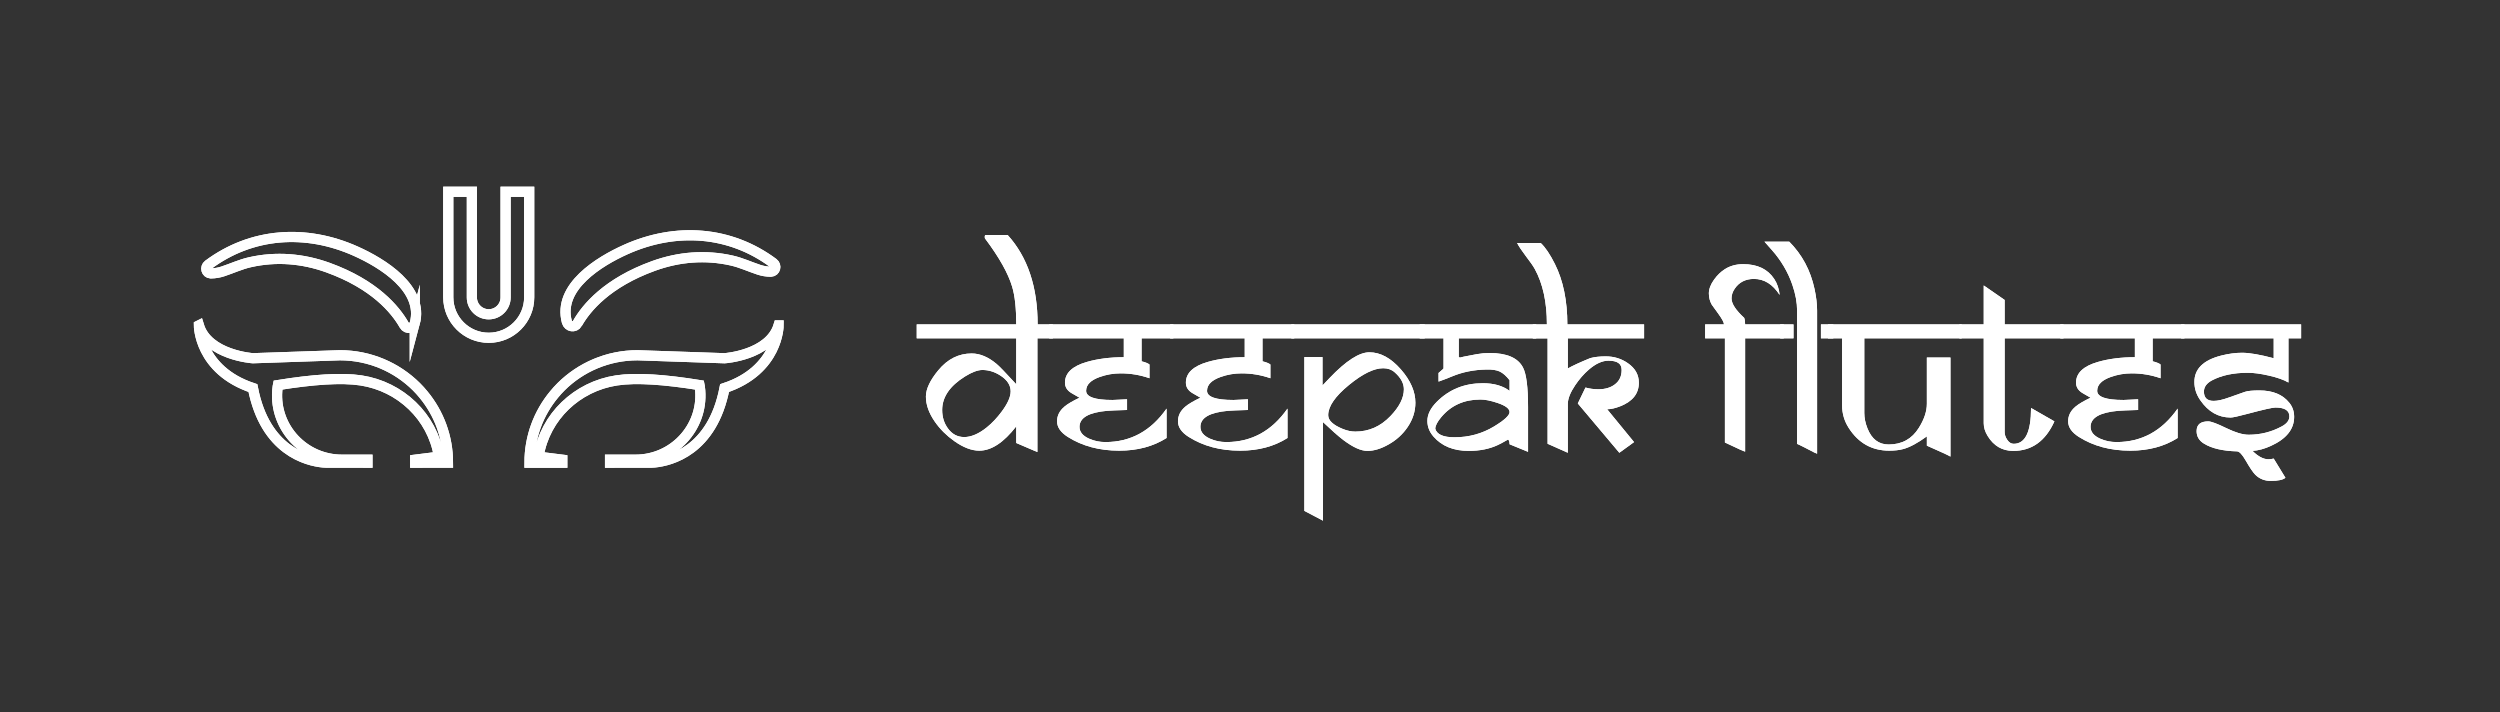 <?xml version="1.0" encoding="UTF-8"?>
<svg id="Layer_3" data-name="Layer 3" xmlns="http://www.w3.org/2000/svg" viewBox="0 0 1720.23 490.21">
  <rect x="0" y="0" width="1720.23" height="490.21" fill="#333333" stroke="none"/>
  <defs>
    <style>
      .cls-1 {
        fill: #fff;
      }

      .cls-2 {
        fill: none;
        stroke: #fff;
        stroke-miterlimit: 10;
        stroke-width: 7px;
      }
    </style>
  </defs>
  <path class="cls-2" d="M535.75,223.92s0,30.79-37.18,43.11c-8.38,43.31-37.48,50.13-48.16,51.18-.96,.08-1.79,.12-2.42,.14h-1.54l-26.69,.02v-2.07h17.62c25.76,0,46.41-21.8,44.45-47.49-.18-2.41-.48-3.83-.48-3.83-23.77-3.82-43.54-5.32-57.13-3.22-27.2,4.17-49.04,24.92-53.58,51.9-.04,.21-.08,.39-.1,.6h0s16.38,2.05,16.38,2.05v2.06h-22.58c0-17.81,6.32-34.13,16.87-46.88,1.52-1.89,3.16-3.67,4.89-5.4,13.47-13.36,32.07-21.64,52.59-21.64l59.88,2.05s30.98-2.05,37.18-22.58Zm-398.9,0s0,30.79,37.18,43.11c8.38,43.31,37.48,50.13,48.16,51.18,.96,.08,1.79,.12,2.42,.14h1.54s26.69,.02,26.69,.02v-2.07s-17.62,0-17.62,0c-25.76,0-46.41-21.8-44.45-47.49,.18-2.41,.48-3.83,.48-3.83,23.77-3.82,43.54-5.32,57.13-3.22,27.2,4.17,49.04,24.92,53.58,51.9,.04,.21,.08,.39,.1,.6h0s-16.38,2.05-16.38,2.05v2.06s22.58-.01,22.58-.01c0-17.8-6.32-34.12-16.87-46.87-1.52-1.89-3.16-3.67-4.89-5.4-13.47-13.36-32.07-21.64-52.59-21.64l-59.88,2.05s-30.98-2.05-37.18-22.58Zm260.48-1.42c6.15-10.79,20.47-27.98,52.44-39.54,17.39-6.29,35.64-7.78,53.75-3.68,6.53,1.48,12.35,4.25,18.64,6.32,2.67,.88,5.33,1.32,8.19,1.35,.04,0,.1,0,.16,0,3.02-.2,4.07-4.1,1.65-5.9-29.75-22.15-67.02-24.84-101.54-9.37-18.13,8.12-47.03,25.66-40.58,49.72,.95,3.55,5.51,4.24,7.29,1.11Zm-111.93,.07c6.45-24.05-22.45-41.59-40.58-49.72-34.51-15.46-71.78-12.78-101.54,9.37-2.42,1.8-1.37,5.71,1.65,5.9,.06,0,.12,0,.16,0,2.86-.04,5.52-.47,8.19-1.35,6.29-2.06,12.11-4.84,18.64-6.32,18.11-4.11,36.36-2.62,53.75,3.68,31.97,11.56,46.29,28.75,52.44,39.54,1.78,3.13,6.34,2.44,7.29-1.11Zm62.5-90.63v72.71c0,6.41-5.19,11.61-11.61,11.61s-11.61-5.2-11.61-11.61v-72.71h-16.23v72.64c0,15.37,12.46,27.84,27.84,27.84s27.84-12.47,27.84-27.84v-72.64h-16.23Z"/>
  <g>
    <path class="cls-1" d="M724.47,232.82h-10.64v78.24l-14.56-6.24v-11.44c-8.64,11.15-17.12,16.72-25.44,16.72-5.28,0-11.04-2.21-17.28-6.64-5.33-3.79-9.76-8.21-13.28-13.28-4.16-5.97-6.21-11.79-6.16-17.44,.05-5.17,2.91-11.17,8.56-18,6.35-7.68,14-11.52,22.96-11.52,5.71,0,11.44,2.43,17.2,7.28,1.76,1.44,6.24,6.08,13.44,13.92v-31.6h-68.48v-9.6h68.48c0-11.03-.93-19.65-2.8-25.89-2.77-9.27-8.96-20.29-18.56-33.08-.21-.11-.32-.53-.32-1.28,0-.64,.16-1.06,.48-1.28h15.28c13.76,15.18,20.64,35.69,20.64,61.52h10.48v9.6Zm-29.04,36.48c0-4.16-2.27-7.73-6.8-10.72-4.05-2.67-8.27-4-12.64-4-3.2,0-7.2,1.49-12,4.48-10.45,6.51-15.68,14.19-15.68,23.04,0,4.85,1.31,9.07,3.92,12.64,2.88,4,6.64,6,11.28,6s9.92-2.19,15.36-6.56c3.79-3.04,7.31-6.77,10.56-11.2,4-5.44,6-10,6-13.68Z"/>
    <path class="cls-1" d="M807.35,232.82h-21.84v15.81c2.51,.59,4.32,1.31,5.44,2.17v9.47c-6.35-2.24-12.96-3.36-19.84-3.36-4.96,0-9.76,.83-14.4,2.49-6.19,2.2-9.31,5.33-9.36,9.4-.11,4.28,5.95,6.43,18.16,6.43,.27,0,2-.08,5.2-.24l4.8-.24v7.36c-7.25,.21-11.79,.4-13.6,.56-12.75,1.12-19.12,4.8-19.12,11.04,0,3.47,2.21,6.19,6.64,8.16,3.47,1.55,7.2,2.32,11.2,2.32,17.33,0,31.36-7.68,42.08-23.04v20.24c-9.17,5.81-20.03,8.72-32.56,8.72-13.71,0-25.55-3.18-35.52-9.53-4.85-3.1-7.28-6.65-7.28-10.65s1.71-7.29,5.12-10.17c2.08-1.76,5.52-3.79,10.32-6.09l-5.28-3.04c-3.15-1.81-4.72-4.24-4.72-7.29,0-6.62,4.99-11.37,14.96-14.26,7.57-2.19,16.08-3.28,25.52-3.28v-12.97h-51.28v-9.6h85.36v9.6Z"/>
    <path class="cls-1" d="M890.55,232.82h-21.84v15.81c2.51,.59,4.32,1.31,5.44,2.17v9.47c-6.35-2.24-12.96-3.36-19.84-3.36-4.96,0-9.76,.83-14.4,2.49-6.19,2.2-9.31,5.33-9.36,9.4-.11,4.28,5.95,6.43,18.16,6.43,.27,0,2-.08,5.2-.24l4.8-.24v7.36c-7.25,.21-11.79,.4-13.6,.56-12.75,1.12-19.12,4.8-19.12,11.04,0,3.47,2.21,6.19,6.64,8.16,3.47,1.55,7.2,2.32,11.2,2.32,17.33,0,31.36-7.68,42.08-23.04v20.24c-9.17,5.81-20.03,8.72-32.56,8.72-13.71,0-25.55-3.18-35.52-9.53-4.85-3.1-7.28-6.65-7.28-10.65s1.71-7.29,5.12-10.17c2.08-1.76,5.52-3.79,10.32-6.09l-5.28-3.04c-3.15-1.81-4.72-4.24-4.72-7.29,0-6.62,4.99-11.37,14.96-14.26,7.57-2.19,16.08-3.28,25.52-3.28v-12.97h-51.28v-9.6h85.36v9.6Z"/>
    <path class="cls-1" d="M980.32,232.82h-91.76v-9.6h91.76v9.6Zm-6.4,44.32c0,5.87-1.76,11.41-5.28,16.64-3.25,4.85-7.55,8.81-12.88,11.88-5.33,3.07-10.27,4.6-14.8,4.6s-9.95-2.48-16.56-7.44c-3.2-2.4-7.89-6.53-14.08-12.4v67.84l-12.8-6.72v-105.84h12.48v19.52l4.88-5.12c11.25-11.79,20.37-17.68,27.36-17.68,7.57,0,14.8,3.92,21.68,11.76,6.67,7.63,10,15.28,10,22.96Zm-7.92-9.28c0-4.05-2.11-7.95-6.32-11.68-2.08-1.87-4.72-2.8-7.92-2.8-6.29,0-14.11,3.81-23.44,11.44-9.6,7.84-14.4,14.8-14.4,20.88,0,3.57,3.33,6.72,10,9.44,2.99,1.23,5.89,1.84,8.72,1.84,9.28,0,17.33-3.57,24.16-10.72,6.13-6.4,9.2-12.53,9.2-18.4Z"/>
    <path class="cls-1" d="M1057.04,232.82h-53.28v12.88c.21,0,.43,.11,.64,.32,.21,.21,.4,.32,.56,.32-.43,0-.67-.03-.72-.08,0-.27,3.97-1.12,11.92-2.56,2.93-.53,5.84-.8,8.72-.8,12,0,19.71,3.36,23.12,10.08,2.29,4.48,3.44,13.52,3.44,27.12v30.8c-1.12-.43-5.36-2.16-12.72-5.2,0-1.71-.35-2.8-1.04-3.28-2.83,1.65-5.15,2.91-6.96,3.76-5.76,2.72-12.45,4.08-20.08,4.08-10.51,0-18.61-3.31-24.32-9.92-2.77-3.2-4.16-6.77-4.16-10.72,0-4.43,2.19-8.83,6.56-13.2,8.48-8.48,19.01-12.72,31.6-12.72,7.63,0,13.76,1.76,18.4,5.28v-7.36c-2.35-2.99-4.63-4.99-6.84-6-2.21-1.01-5.24-1.47-9.08-1.36-8.59,.16-16.45,1.73-23.6,4.72-3.2,1.33-6.32,2.53-9.36,3.6v-5.94c.69-.59,1.71-1.47,3.04-2.65,.21-.27,.35-.43,.4-.48v-20.7h-16.4v-9.6h80.16v9.6Zm-18.32,50.72c0-2.35-2.8-4.45-8.4-6.32-4.64-1.55-8.51-2.32-11.6-2.32-11.25,0-20.27,4.05-27.04,12.16-2.72,3.25-4.08,5.92-4.08,8,1.12,3.89,5.52,5.84,13.2,5.84,9.92,0,18.99-2.48,27.2-7.44,7.15-4.32,10.72-7.63,10.72-9.92Z"/>
    <path class="cls-1" d="M1131.28,232.82h-52.48v20.72c3.15-1.81,8.29-4.19,15.44-7.12,2.93-.8,6.48-1.2,10.64-1.2,5.71,0,10.8,1.57,15.28,4.72,5.01,3.47,7.52,7.94,7.52,13.43,0,7.41-4.23,12.79-12.71,16.15-3.52,1.39-6.55,2.08-9.11,2.08l18.51,22.6-10.13,7.34-28.56-33.92,5.28-10.96c2.83,.8,5.79,1.2,8.88,1.2,4.53,0,8.24-1.07,11.12-3.2,3.25-2.35,4.88-5.71,4.88-10.08s-3.03-6.4-9.08-6.4c-4.25,0-8.76,2.06-13.54,6.18-3.4,2.94-6.5,6.5-9.32,10.67-3.4,5.03-5.1,9.33-5.1,12.91v33.61l-13.92-6.18v-72.54h-10.16v-9.6h9.68c0-15.29-2.77-27.99-8.32-38.11-1.07-1.97-3.12-4.93-6.16-8.87-2.88-3.78-4.88-6.79-6-9.03h16.24c3.15,2.93,6.4,7.75,9.76,14.46,5.71,11.4,8.56,25.25,8.56,41.54h52.8v9.6Z"/>
    <path class="cls-1" d="M1227.37,232.82h-26.56v77.92c-.53,0-5.17-2.08-13.92-6.25v-71.68h-13.6v-9.6h12.96c0-1.28-1.23-3.62-3.68-7.03l-4.72-6.55c-1.33-2.34-2-4.92-2-7.75,0-2.98,1.2-6.15,3.6-9.5,2.13-2.98,4.61-5.38,7.44-7.19,3.63-2.29,7.81-3.43,12.56-3.43,9.76,0,16.88,3.39,21.36,10.16,2.08,3.15,3.33,6.83,3.76,11.04-4.75-7.36-10.64-11.04-17.68-11.04-5.81,0-10.24,2.26-13.28,6.78-1.44,2.13-2.16,4.34-2.16,6.62,0,3.62,2.91,8.09,8.72,13.41,.43,1.17,.64,2.66,.64,4.47h26.56v9.6Z"/>
    <path class="cls-1" d="M1250.33,213.64v98.54c-.53-.16-1.23-.45-2.08-.88l-4.16-2.16c-4.75-2.46-7.25-3.68-7.52-3.68v-91.65c0-5.6-1.09-11.55-3.28-17.85-3.04-8.81-7.76-16.81-14.16-24.01l-5.04-5.68h17.04c8.85,8.86,14.67,19.72,17.44,32.58,1.17,5.44,1.76,10.38,1.76,14.81Zm-16.24,19.17h-9.12v-9.6h9.12v9.6Zm27.36,0h-8.48v-9.6h8.48v9.6Z"/>
    <path class="cls-1" d="M1349.77,232.82h-66.96v51.34c0,3.42,.72,6.94,2.16,10.57,2.93,7.42,7.79,11.13,14.56,11.13,9.12,0,16.05-3.81,20.8-11.44,3.68-5.87,5.52-11.39,5.52-16.56v-31.84h16.24v68.16c-1.27-.75-3.64-1.89-7.13-3.44l-9.11-4.08v-6.4c-6.31,4.59-11.71,7.49-16.2,8.72-2.73,.75-5.96,1.12-9.71,1.12-11.87,0-21.15-5.21-27.84-15.62-3.05-4.75-4.57-9.93-4.57-15.54v-46.13h-9.68v-9.6h91.92v9.6Z"/>
    <path class="cls-1" d="M1419.86,232.82h-40.48v64.47c0,1.82,.59,3.58,1.76,5.29,1.23,1.87,2.72,2.8,4.48,2.8,7.95,0,11.92-8.21,11.92-24.64l16.08,9.2c-6.13,13.6-15.63,20.37-28.48,20.32-7.47-.05-13.28-3.47-17.44-10.25-1.82-2.94-2.72-5.87-2.72-8.81v-58.38h-16.72v-9.6h16.72v-26.8l14.4,9.97v16.83h40.48v9.6Z"/>
    <path class="cls-1" d="M1503.06,232.82h-21.84v15.81c2.51,.59,4.32,1.31,5.44,2.17v9.47c-6.35-2.24-12.96-3.36-19.84-3.36-4.96,0-9.76,.83-14.4,2.49-6.19,2.2-9.31,5.33-9.36,9.4-.11,4.28,5.95,6.43,18.16,6.43,.27,0,2-.08,5.2-.24l4.8-.24v7.36c-7.25,.21-11.79,.4-13.6,.56-12.75,1.12-19.12,4.8-19.12,11.04,0,3.47,2.21,6.19,6.64,8.16,3.47,1.55,7.2,2.32,11.2,2.32,17.33,0,31.36-7.68,42.08-23.04v20.24c-9.17,5.81-20.03,8.72-32.56,8.72-13.71,0-25.55-3.18-35.52-9.53-4.85-3.1-7.28-6.65-7.28-10.65s1.71-7.29,5.12-10.17c2.08-1.76,5.52-3.79,10.32-6.09l-5.28-3.04c-3.15-1.81-4.72-4.24-4.72-7.29,0-6.62,4.99-11.37,14.96-14.26,7.57-2.19,16.08-3.28,25.52-3.28v-12.97h-51.28v-9.6h85.36v9.6Z"/>
    <path class="cls-1" d="M1583.38,232.82h-8.72v30.4c-3.15-1.87-7.68-3.47-13.6-4.8-5.55-1.28-10.35-1.92-14.4-1.92-9.76,0-17.95,1.73-24.56,5.2-3.73,1.97-5.6,4.56-5.6,7.76,0,4.27,2.24,6.4,6.72,6.4,2.72,0,6.27-.8,10.64-2.4,2.83-1.01,6.45-2.29,10.88-3.84,1.87-.64,5.17-.96,9.92-.96,9.23,0,16.11,2.85,20.64,8.56,2.19,2.72,3.28,5.92,3.28,9.6,0,8.48-5.33,15.15-16,20-4.43,2.03-8.64,3.17-12.64,3.44,3.84,3.84,7.49,5.76,10.96,5.76,1.12,0,2.32-.16,3.6-.48l8.08,13.2c-1.65,1.44-5.04,2.16-10.16,2.16-4.16,0-7.68-1.41-10.56-4.24-1.55-1.55-3.74-4.77-6.56-9.68-2.4-4.21-4.4-6.35-6-6.4-9.87-.27-17.47-2.05-22.8-5.36-3.36-2.08-5.04-4.93-5.04-8.56,0-4.48,2.67-6.72,8-6.72,1.97,0,6.09,1.53,12.36,4.6,6.27,3.07,11.43,4.6,15.48,4.6,8.11,0,15.71-1.92,22.8-5.76,3.47-1.87,5.2-4.16,5.2-6.88,0-4.05-3.2-6.08-9.6-6.08-1.97,0-8.35,1.44-19.12,4.32-6.35,1.71-10.24,2.56-11.68,2.56-8.48,0-15.47-4-20.96-12-2.67-3.84-4-7.97-4-12.4-.05-9.01,6.11-15.09,18.48-18.24,5.07-1.28,9.84-1.92,14.32-1.92,5.12,0,12.37,1.25,21.76,3.76v-13.68h-63.68v-9.6h82.56v9.6Z"/>
  </g>
  <path class="cls-2" d="M535.75,223.92s0,30.79-37.18,43.11c-8.38,43.31-37.48,50.13-48.16,51.18-.96,.08-1.79,.12-2.42,.14h-1.54l-26.69,.02v-2.07h17.62c25.76,0,46.41-21.8,44.45-47.49-.18-2.41-.48-3.83-.48-3.83-23.77-3.82-43.54-5.32-57.13-3.22-27.2,4.17-49.04,24.92-53.58,51.9-.04,.21-.08,.39-.1,.6h0s16.38,2.05,16.38,2.05v2.06h-22.58c0-17.81,6.32-34.13,16.87-46.88,1.52-1.89,3.16-3.67,4.89-5.4,13.47-13.36,32.07-21.64,52.59-21.64l59.88,2.05s30.98-2.05,37.18-22.58Zm-398.9,0s0,30.79,37.18,43.11c8.38,43.31,37.48,50.13,48.16,51.18,.96,.08,1.79,.12,2.42,.14h1.54s26.69,.02,26.69,.02v-2.07s-17.62,0-17.62,0c-25.76,0-46.41-21.8-44.45-47.49,.18-2.41,.48-3.83,.48-3.83,23.77-3.82,43.54-5.32,57.13-3.22,27.2,4.17,49.04,24.92,53.58,51.9,.04,.21,.08,.39,.1,.6h0s-16.38,2.05-16.38,2.05v2.06s22.58-.01,22.58-.01c0-17.8-6.32-34.12-16.87-46.87-1.52-1.89-3.16-3.67-4.89-5.4-13.47-13.36-32.07-21.64-52.59-21.64l-59.88,2.05s-30.98-2.05-37.18-22.58Zm260.48-1.42c6.15-10.79,20.47-27.98,52.44-39.54,17.39-6.29,35.64-7.78,53.75-3.68,6.53,1.48,12.35,4.25,18.64,6.32,2.67,.88,5.33,1.32,8.19,1.35,.04,0,.1,0,.16,0,3.02-.2,4.07-4.1,1.65-5.9-29.75-22.15-67.02-24.84-101.54-9.37-18.13,8.12-47.03,25.66-40.58,49.72,.95,3.55,5.51,4.24,7.29,1.11Zm-111.93,.07c6.45-24.05-22.45-41.59-40.58-49.72-34.51-15.46-71.78-12.78-101.54,9.37-2.42,1.8-1.37,5.71,1.65,5.9,.06,0,.12,0,.16,0,2.86-.04,5.52-.47,8.19-1.35,6.29-2.06,12.11-4.84,18.64-6.32,18.11-4.11,36.36-2.62,53.75,3.68,31.97,11.56,46.29,28.75,52.44,39.54,1.78,3.13,6.34,2.44,7.29-1.11Zm62.5-90.63v72.71c0,6.41-5.19,11.61-11.61,11.61s-11.61-5.2-11.61-11.61v-72.71h-16.23v72.64c0,15.37,12.46,27.84,27.84,27.84s27.84-12.47,27.84-27.84v-72.64h-16.23Z"/>
  <g>
    <path class="cls-1" d="M724.47,232.82h-10.64v78.24l-14.56-6.24v-11.44c-8.64,11.15-17.12,16.72-25.44,16.72-5.28,0-11.04-2.21-17.28-6.64-5.33-3.79-9.76-8.21-13.28-13.28-4.16-5.97-6.21-11.79-6.16-17.44,.05-5.17,2.91-11.17,8.56-18,6.35-7.68,14-11.52,22.96-11.52,5.71,0,11.44,2.43,17.2,7.28,1.76,1.44,6.24,6.08,13.44,13.92v-31.6h-68.48v-9.6h68.48c0-11.03-.93-19.65-2.8-25.89-2.77-9.27-8.96-20.29-18.56-33.08-.21-.11-.32-.53-.32-1.28,0-.64,.16-1.06,.48-1.28h15.28c13.76,15.18,20.64,35.69,20.64,61.52h10.48v9.6Zm-29.04,36.48c0-4.16-2.27-7.73-6.8-10.72-4.05-2.67-8.27-4-12.64-4-3.2,0-7.2,1.49-12,4.48-10.45,6.51-15.68,14.19-15.68,23.04,0,4.85,1.31,9.07,3.92,12.64,2.88,4,6.64,6,11.28,6s9.92-2.19,15.36-6.56c3.79-3.04,7.31-6.77,10.56-11.2,4-5.44,6-10,6-13.68Z"/>
    <path class="cls-1" d="M807.35,232.82h-21.84v15.81c2.51,.59,4.32,1.31,5.44,2.17v9.47c-6.35-2.24-12.96-3.36-19.84-3.36-4.96,0-9.76,.83-14.4,2.49-6.19,2.2-9.31,5.33-9.36,9.4-.11,4.28,5.95,6.43,18.16,6.43,.27,0,2-.08,5.2-.24l4.8-.24v7.36c-7.25,.21-11.79,.4-13.6,.56-12.75,1.12-19.12,4.8-19.12,11.04,0,3.47,2.21,6.19,6.64,8.16,3.47,1.55,7.2,2.32,11.2,2.32,17.33,0,31.36-7.68,42.08-23.04v20.24c-9.17,5.81-20.03,8.72-32.56,8.72-13.71,0-25.55-3.18-35.52-9.53-4.85-3.1-7.28-6.65-7.28-10.65s1.71-7.29,5.12-10.17c2.08-1.76,5.52-3.79,10.32-6.09l-5.28-3.04c-3.15-1.81-4.72-4.24-4.72-7.29,0-6.62,4.99-11.37,14.96-14.26,7.57-2.19,16.08-3.28,25.52-3.28v-12.97h-51.28v-9.6h85.36v9.6Z"/>
    <path class="cls-1" d="M890.55,232.82h-21.84v15.81c2.51,.59,4.32,1.31,5.44,2.17v9.47c-6.35-2.24-12.96-3.36-19.84-3.36-4.96,0-9.76,.83-14.4,2.49-6.19,2.2-9.31,5.33-9.36,9.4-.11,4.28,5.95,6.43,18.16,6.43,.27,0,2-.08,5.2-.24l4.8-.24v7.36c-7.25,.21-11.79,.4-13.6,.56-12.75,1.12-19.12,4.8-19.12,11.04,0,3.47,2.21,6.19,6.64,8.16,3.47,1.55,7.2,2.32,11.2,2.32,17.33,0,31.36-7.68,42.08-23.04v20.24c-9.17,5.81-20.03,8.72-32.56,8.72-13.71,0-25.55-3.18-35.52-9.53-4.85-3.1-7.28-6.65-7.28-10.65s1.71-7.29,5.12-10.17c2.08-1.76,5.52-3.79,10.32-6.09l-5.28-3.04c-3.15-1.81-4.72-4.24-4.72-7.29,0-6.62,4.99-11.37,14.96-14.26,7.57-2.19,16.08-3.28,25.52-3.28v-12.97h-51.28v-9.6h85.36v9.6Z"/>
    <path class="cls-1" d="M980.32,232.82h-91.76v-9.6h91.76v9.6Zm-6.4,44.32c0,5.87-1.76,11.41-5.28,16.64-3.25,4.85-7.55,8.81-12.88,11.88-5.33,3.07-10.27,4.6-14.8,4.6s-9.95-2.48-16.56-7.44c-3.2-2.4-7.89-6.53-14.08-12.4v67.84l-12.8-6.72v-105.84h12.48v19.52l4.88-5.12c11.25-11.79,20.37-17.68,27.36-17.68,7.57,0,14.8,3.92,21.68,11.76,6.67,7.63,10,15.28,10,22.96Zm-7.92-9.28c0-4.05-2.11-7.95-6.32-11.68-2.08-1.87-4.72-2.8-7.92-2.8-6.29,0-14.11,3.81-23.44,11.44-9.6,7.84-14.4,14.8-14.4,20.88,0,3.57,3.33,6.72,10,9.44,2.99,1.23,5.89,1.84,8.72,1.84,9.28,0,17.33-3.57,24.16-10.72,6.13-6.4,9.2-12.53,9.2-18.4Z"/>
    <path class="cls-1" d="M1057.04,232.82h-53.28v12.88c.21,0,.43,.11,.64,.32,.21,.21,.4,.32,.56,.32-.43,0-.67-.03-.72-.08,0-.27,3.97-1.12,11.92-2.56,2.93-.53,5.84-.8,8.72-.8,12,0,19.71,3.36,23.12,10.08,2.29,4.48,3.44,13.52,3.44,27.12v30.8c-1.12-.43-5.36-2.16-12.72-5.2,0-1.71-.35-2.8-1.04-3.28-2.83,1.65-5.15,2.91-6.96,3.76-5.76,2.72-12.45,4.08-20.08,4.08-10.51,0-18.61-3.31-24.32-9.92-2.77-3.2-4.16-6.77-4.16-10.72,0-4.43,2.19-8.83,6.56-13.2,8.48-8.48,19.01-12.72,31.6-12.72,7.63,0,13.76,1.76,18.4,5.28v-7.36c-2.35-2.99-4.63-4.99-6.84-6-2.21-1.01-5.24-1.47-9.08-1.36-8.59,.16-16.45,1.73-23.6,4.72-3.2,1.33-6.32,2.53-9.36,3.6v-5.94c.69-.59,1.71-1.47,3.04-2.65,.21-.27,.35-.43,.4-.48v-20.7h-16.4v-9.6h80.16v9.6Zm-18.32,50.72c0-2.35-2.8-4.45-8.4-6.32-4.64-1.55-8.51-2.32-11.6-2.32-11.25,0-20.27,4.05-27.04,12.16-2.72,3.25-4.08,5.92-4.08,8,1.12,3.89,5.52,5.84,13.2,5.84,9.92,0,18.99-2.48,27.2-7.44,7.15-4.32,10.72-7.63,10.72-9.92Z"/>
    <path class="cls-1" d="M1131.28,232.82h-52.48v20.72c3.15-1.81,8.29-4.19,15.44-7.12,2.93-.8,6.48-1.2,10.64-1.2,5.71,0,10.8,1.57,15.28,4.72,5.01,3.47,7.52,7.94,7.52,13.43,0,7.41-4.23,12.79-12.71,16.15-3.52,1.39-6.55,2.08-9.11,2.08l18.51,22.6-10.13,7.34-28.56-33.92,5.28-10.96c2.83,.8,5.79,1.2,8.88,1.2,4.53,0,8.24-1.07,11.12-3.2,3.25-2.35,4.88-5.71,4.88-10.08s-3.03-6.4-9.08-6.4c-4.25,0-8.76,2.06-13.54,6.18-3.4,2.94-6.5,6.5-9.32,10.67-3.4,5.03-5.1,9.33-5.1,12.91v33.61l-13.92-6.18v-72.54h-10.16v-9.6h9.68c0-15.29-2.77-27.99-8.32-38.11-1.07-1.97-3.12-4.93-6.16-8.87-2.88-3.78-4.88-6.79-6-9.03h16.24c3.15,2.93,6.4,7.75,9.76,14.46,5.71,11.4,8.56,25.25,8.56,41.54h52.8v9.6Z"/>
    <path class="cls-1" d="M1227.37,232.82h-26.56v77.92c-.53,0-5.17-2.08-13.92-6.25v-71.68h-13.6v-9.6h12.96c0-1.28-1.23-3.62-3.68-7.03l-4.72-6.55c-1.33-2.34-2-4.92-2-7.75,0-2.98,1.2-6.15,3.6-9.5,2.13-2.98,4.61-5.38,7.44-7.19,3.63-2.29,7.81-3.43,12.56-3.43,9.76,0,16.88,3.39,21.36,10.16,2.08,3.15,3.33,6.83,3.76,11.04-4.75-7.36-10.64-11.04-17.68-11.04-5.81,0-10.24,2.26-13.28,6.78-1.44,2.13-2.16,4.34-2.16,6.62,0,3.62,2.91,8.09,8.72,13.41,.43,1.17,.64,2.66,.64,4.47h26.56v9.6Z"/>
    <path class="cls-1" d="M1250.33,213.64v98.54c-.53-.16-1.23-.45-2.08-.88l-4.16-2.16c-4.75-2.46-7.25-3.68-7.52-3.68v-91.65c0-5.6-1.09-11.55-3.28-17.85-3.04-8.81-7.76-16.81-14.16-24.01l-5.04-5.68h17.04c8.85,8.86,14.67,19.72,17.44,32.58,1.17,5.44,1.76,10.38,1.76,14.81Zm-16.24,19.17h-9.12v-9.6h9.12v9.6Zm27.36,0h-8.48v-9.6h8.48v9.6Z"/>
    <path class="cls-1" d="M1349.77,232.82h-66.96v51.34c0,3.42,.72,6.94,2.16,10.57,2.93,7.42,7.79,11.13,14.56,11.13,9.12,0,16.05-3.81,20.8-11.44,3.68-5.87,5.52-11.39,5.52-16.56v-31.84h16.24v68.16c-1.27-.75-3.64-1.89-7.13-3.44l-9.11-4.08v-6.4c-6.31,4.59-11.71,7.49-16.2,8.72-2.73,.75-5.96,1.12-9.71,1.12-11.87,0-21.15-5.21-27.84-15.62-3.05-4.75-4.57-9.93-4.57-15.54v-46.13h-9.68v-9.6h91.92v9.6Z"/>
    <path class="cls-1" d="M1419.86,232.82h-40.48v64.47c0,1.82,.59,3.58,1.76,5.29,1.23,1.87,2.72,2.8,4.48,2.8,7.95,0,11.92-8.21,11.92-24.64l16.08,9.2c-6.13,13.6-15.63,20.37-28.48,20.32-7.47-.05-13.28-3.47-17.44-10.25-1.82-2.94-2.72-5.87-2.72-8.81v-58.38h-16.72v-9.6h16.72v-26.8l14.4,9.97v16.83h40.48v9.6Z"/>
    <path class="cls-1" d="M1503.06,232.82h-21.84v15.81c2.51,.59,4.32,1.31,5.44,2.17v9.47c-6.35-2.24-12.96-3.36-19.84-3.36-4.96,0-9.76,.83-14.4,2.49-6.19,2.2-9.31,5.33-9.36,9.4-.11,4.28,5.95,6.43,18.16,6.43,.27,0,2-.08,5.2-.24l4.8-.24v7.36c-7.25,.21-11.79,.4-13.6,.56-12.75,1.12-19.12,4.8-19.12,11.04,0,3.47,2.21,6.19,6.64,8.16,3.47,1.55,7.2,2.32,11.2,2.32,17.33,0,31.36-7.68,42.08-23.04v20.24c-9.17,5.81-20.03,8.72-32.56,8.72-13.71,0-25.55-3.18-35.52-9.53-4.85-3.1-7.28-6.65-7.28-10.65s1.71-7.29,5.12-10.17c2.08-1.76,5.52-3.79,10.32-6.09l-5.28-3.04c-3.15-1.81-4.72-4.24-4.72-7.29,0-6.62,4.99-11.37,14.96-14.26,7.57-2.19,16.08-3.28,25.52-3.28v-12.97h-51.28v-9.6h85.36v9.6Z"/>
    <path class="cls-1" d="M1583.38,232.82h-8.72v30.4c-3.15-1.87-7.68-3.47-13.6-4.8-5.55-1.28-10.35-1.92-14.4-1.92-9.76,0-17.95,1.73-24.56,5.2-3.73,1.97-5.6,4.56-5.6,7.76,0,4.27,2.24,6.4,6.72,6.4,2.72,0,6.27-.8,10.64-2.4,2.83-1.01,6.45-2.29,10.88-3.84,1.87-.64,5.17-.96,9.92-.96,9.23,0,16.11,2.85,20.64,8.56,2.19,2.72,3.28,5.92,3.28,9.6,0,8.48-5.33,15.15-16,20-4.43,2.03-8.64,3.17-12.64,3.44,3.84,3.84,7.49,5.76,10.96,5.76,1.12,0,2.32-.16,3.6-.48l8.08,13.2c-1.65,1.44-5.04,2.16-10.16,2.16-4.16,0-7.68-1.41-10.56-4.24-1.55-1.55-3.74-4.77-6.56-9.68-2.4-4.21-4.4-6.35-6-6.4-9.87-.27-17.47-2.05-22.8-5.36-3.36-2.08-5.04-4.93-5.04-8.56,0-4.48,2.67-6.72,8-6.72,1.97,0,6.09,1.53,12.36,4.6,6.27,3.07,11.43,4.6,15.48,4.6,8.11,0,15.71-1.92,22.8-5.76,3.47-1.87,5.2-4.16,5.2-6.88,0-4.05-3.2-6.08-9.6-6.08-1.97,0-8.35,1.44-19.12,4.32-6.35,1.71-10.24,2.56-11.68,2.56-8.48,0-15.47-4-20.96-12-2.67-3.84-4-7.97-4-12.4-.05-9.01,6.11-15.09,18.48-18.24,5.07-1.28,9.84-1.92,14.32-1.92,5.12,0,12.37,1.25,21.76,3.76v-13.68h-63.68v-9.6h82.56v9.6Z"/>
  </g>
</svg>